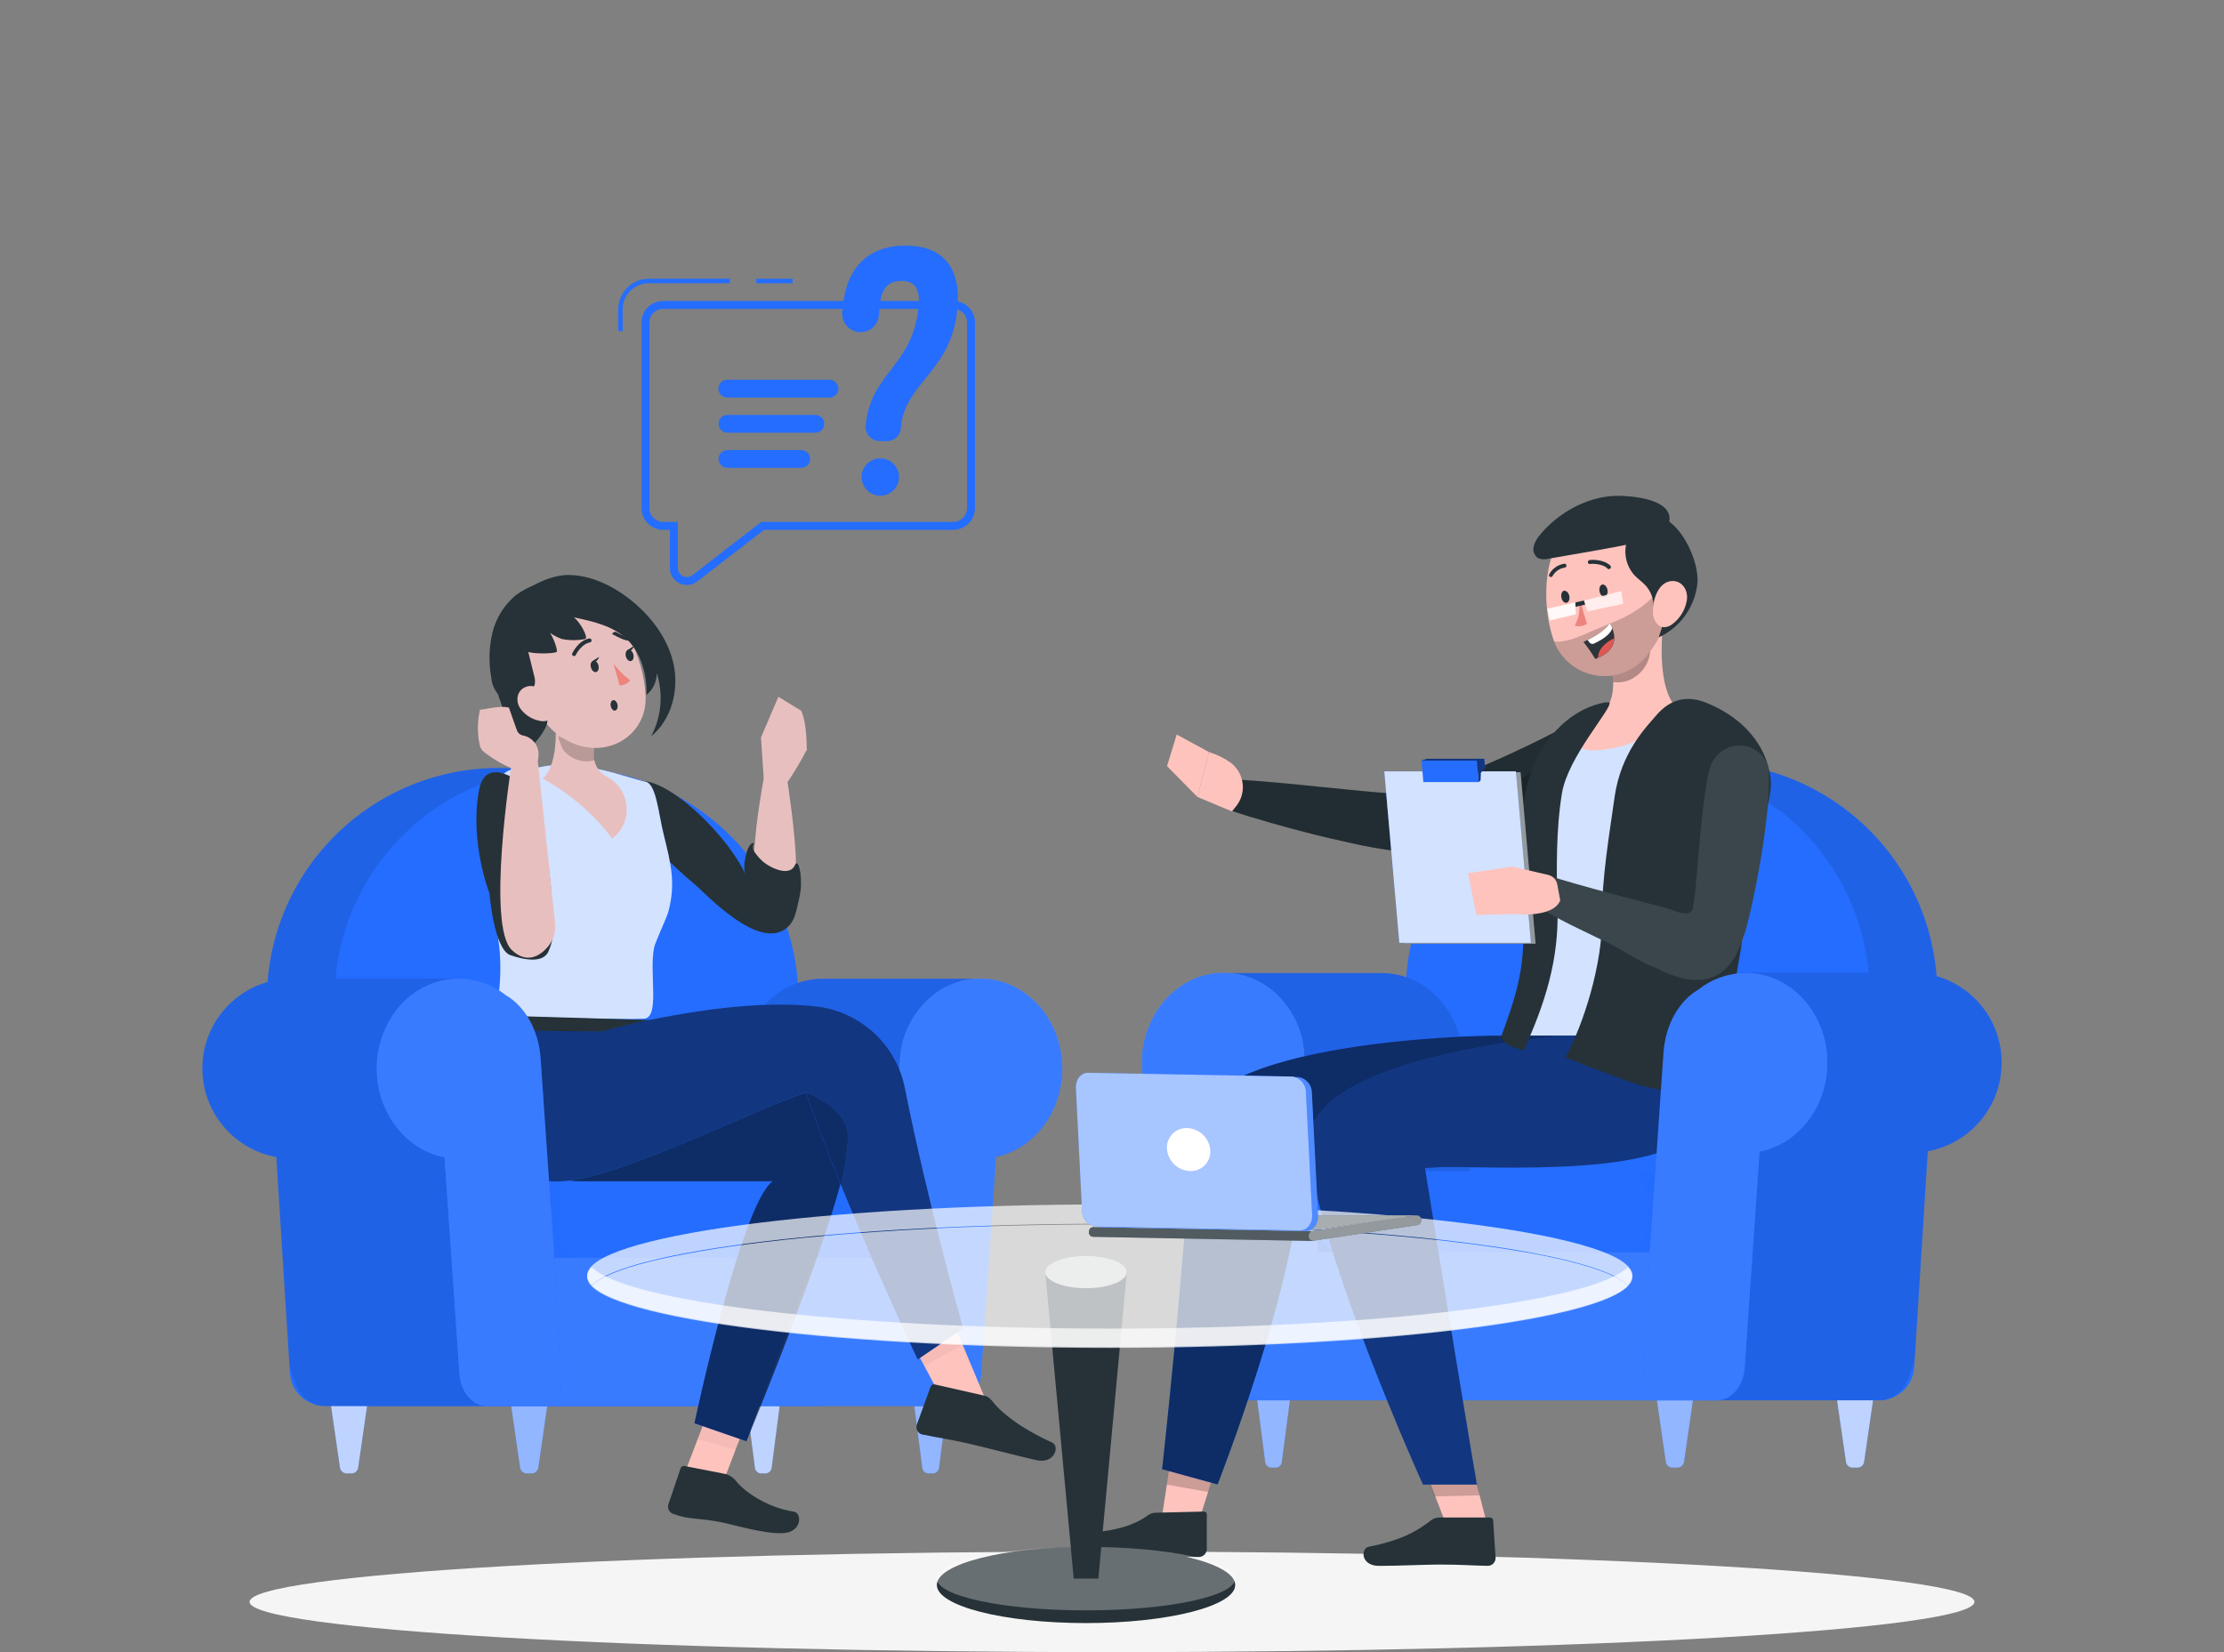 <svg width="280" height="208" viewBox="0 0 280 208" fill="none" xmlns="http://www.w3.org/2000/svg">
<rect x="0" y="0" width="280" height="208" fill="#808080" stroke="none"/>
<path d="M140 208C199.966 208 248.579 205.166 248.579 201.671C248.579 198.175 199.966 195.341 140 195.341C80.034 195.341 31.422 198.175 31.422 201.671C31.422 205.166 80.034 208 140 208Z" fill="#F5F5F5"/>
<path d="M240.997 172.16L243.841 126.949C244.091 122.973 243.523 118.988 242.171 115.239C240.819 111.491 238.712 108.059 235.981 105.155C233.249 102.251 229.95 99.936 226.288 98.354C222.626 96.772 218.678 95.956 214.688 95.957C207.227 95.958 200.049 98.809 194.626 103.927C189.204 109.044 185.949 116.039 185.529 123.477L182.561 176.28H236.601C237.721 176.28 238.798 175.854 239.615 175.088C240.431 174.323 240.925 173.276 240.997 172.16Z" fill="#246DFF"/>
<path opacity="0.1" d="M241.097 170.533L243.841 126.96C244.091 122.984 243.523 118.999 242.171 115.25C240.819 111.502 238.712 108.07 235.981 105.166C233.249 102.262 229.95 99.948 226.288 98.366C222.626 96.784 218.678 95.968 214.688 95.968C207.227 95.969 200.049 98.82 194.626 103.938C189.204 109.055 185.949 116.05 185.529 123.488L182.561 176.28H234.971C236.531 176.275 238.032 175.679 239.169 174.612C240.306 173.545 240.995 172.087 241.097 170.533Z" fill="black"/>
<path d="M232.226 176.28L235.329 126.949C235.578 122.973 235.009 118.988 233.657 115.24C232.305 111.492 230.198 108.06 227.466 105.157C224.735 102.253 221.436 99.938 217.775 98.356C214.113 96.774 210.165 95.957 206.175 95.957C198.714 95.956 191.535 98.808 186.113 103.925C180.69 109.043 177.435 116.039 177.016 123.477L174.031 176.28H232.226Z" fill="#246DFF"/>
<path d="M233.156 184.773H233.901C234.102 184.763 234.292 184.681 234.438 184.542C234.584 184.404 234.675 184.218 234.696 184.019L235.816 176.286H231.28L232.4 184.019C232.421 184.212 232.507 184.392 232.645 184.529C232.782 184.667 232.963 184.753 233.156 184.773Z" fill="#246DFF"/>
<path opacity="0.7" d="M233.156 184.773H233.901C234.102 184.763 234.292 184.681 234.438 184.542C234.584 184.404 234.675 184.218 234.696 184.019L235.816 176.286H231.28L232.4 184.019C232.421 184.212 232.507 184.392 232.645 184.529C232.782 184.667 232.963 184.753 233.156 184.773Z" fill="white"/>
<path d="M159.992 184.773H160.664C160.855 184.754 161.032 184.667 161.164 184.529C161.297 184.39 161.375 184.21 161.386 184.019L162.4 176.286H158.278L159.281 184.019C159.291 184.208 159.368 184.387 159.499 184.525C159.629 184.663 159.803 184.751 159.992 184.773Z" fill="#246DFF"/>
<path opacity="0.5" d="M159.992 184.773H160.664C160.855 184.754 161.032 184.667 161.164 184.529C161.297 184.39 161.375 184.21 161.386 184.019L162.4 176.286H158.278L159.281 184.019C159.291 184.208 159.368 184.387 159.499 184.525C159.629 184.663 159.803 184.751 159.992 184.773Z" fill="white"/>
<path d="M181.054 184.773H181.732C181.922 184.754 182.1 184.667 182.232 184.529C182.364 184.39 182.443 184.21 182.454 184.019L183.451 176.286H179.335L180.321 184.019C180.332 184.211 180.412 184.394 180.547 184.532C180.682 184.671 180.862 184.756 181.054 184.773Z" fill="#246DFF"/>
<path opacity="0.7" d="M181.054 184.773H181.732C181.922 184.754 182.1 184.667 182.232 184.529C182.364 184.39 182.443 184.21 182.454 184.019L183.451 176.286H179.335L180.321 184.019C180.332 184.211 180.412 184.394 180.547 184.532C180.682 184.671 180.862 184.756 181.054 184.773Z" fill="white"/>
<path d="M210.477 184.773H211.221C211.422 184.762 211.613 184.679 211.759 184.541C211.906 184.403 211.999 184.218 212.022 184.019L213.142 176.286H208.601L209.721 184.019C209.74 184.212 209.826 184.393 209.964 184.53C210.102 184.668 210.283 184.754 210.477 184.773Z" fill="#246DFF"/>
<path opacity="0.5" d="M210.477 184.773H211.221C211.422 184.762 211.613 184.679 211.759 184.541C211.906 184.403 211.999 184.218 212.022 184.019L213.142 176.286H208.601L209.721 184.019C209.74 184.212 209.826 184.393 209.964 184.53C210.102 184.668 210.283 184.754 210.477 184.773Z" fill="white"/>
<path d="M185.82 157.673H165.906L164.59 138.506L164.304 134.391L164.176 132.495C164.14 131.998 164.074 131.503 163.98 131.014C163.98 130.908 163.935 130.79 163.912 130.684C163.9 130.604 163.88 130.525 163.851 130.449C163.314 128.496 162.269 126.719 160.821 125.3C159.151 123.652 156.942 122.66 154.6 122.504H173.332C173.533 122.504 173.74 122.504 173.948 122.504C176.487 122.515 178.921 123.519 180.729 125.3C182.178 126.718 183.226 128.495 183.764 130.449C183.793 130.525 183.814 130.604 183.826 130.684C183.958 131.281 184.046 131.886 184.089 132.495L184.218 134.391L185.82 157.673Z" fill="#246DFF"/>
<path opacity="0.1" d="M185.82 157.673H165.906L164.59 138.506L164.304 134.391L164.176 132.495C164.14 131.998 164.074 131.503 163.98 131.014C163.98 130.908 163.935 130.79 163.912 130.684C163.9 130.604 163.88 130.525 163.851 130.449C163.314 128.496 162.269 126.719 160.821 125.3C159.151 123.652 156.942 122.66 154.6 122.504H173.332C173.533 122.504 173.74 122.504 173.948 122.504C176.487 122.515 178.921 123.519 180.729 125.3C182.178 126.718 183.226 128.495 183.764 130.449C183.793 130.525 183.814 130.604 183.826 130.684C183.958 131.281 184.046 131.886 184.089 132.495L184.218 134.391L185.82 157.673Z" fill="black"/>
<g opacity="0.1">
<path opacity="0.1" d="M201.601 147.441H209.597C211.546 147.441 213.12 148.671 213.12 150.186V154.905C213.12 156.426 211.546 157.651 209.597 157.651H201.601V147.441Z" fill="black"/>
</g>
<path d="M168.947 157.651H204.171C205.847 157.651 207.206 156.294 207.206 154.62V150.466C207.206 148.792 205.847 147.435 204.171 147.435H168.947C167.271 147.435 165.912 148.792 165.912 150.466V154.62C165.912 156.294 167.271 157.651 168.947 157.651Z" fill="#246DFF"/>
<path d="M252.001 133.781C252.006 136.455 251.063 139.044 249.34 141.09C247.618 143.136 245.226 144.509 242.587 144.964L240.543 172.21C240.364 174.525 238.678 176.297 236.662 176.297H214.699C216.715 176.297 218.395 174.525 218.574 172.21L219.694 157.673L220.641 144.947C222.367 144.651 224 143.959 225.413 142.924C226.825 141.89 227.977 140.542 228.778 138.987C228.888 138.789 228.987 138.586 229.074 138.377C229.721 136.932 230.054 135.365 230.049 133.781C230.048 133.006 229.969 132.232 229.814 131.472C229.752 131.17 229.674 130.868 229.59 130.572C229.191 129.24 228.553 127.992 227.708 126.887C226.648 125.509 225.286 124.392 223.725 123.623C222.165 122.853 220.449 122.451 218.709 122.448H240.672C242.432 122.442 244.169 122.852 245.74 123.644C247.276 124.408 248.617 125.511 249.66 126.871C251.184 128.852 252.007 131.283 252.001 133.781Z" fill="#246DFF"/>
<path opacity="0.1" d="M252.001 133.781C252.006 136.455 251.063 139.044 249.34 141.09C247.618 143.136 245.226 144.509 242.587 144.964L240.543 172.21C240.364 174.525 238.678 176.297 236.662 176.297H214.699C216.715 176.297 218.395 174.525 218.574 172.21L219.694 157.673L220.641 144.947C222.367 144.651 224 143.959 225.413 142.924C226.825 141.89 227.977 140.542 228.778 138.987C228.888 138.789 228.987 138.586 229.074 138.377C229.721 136.932 230.054 135.365 230.049 133.781C230.048 133.006 229.969 132.232 229.814 131.472C229.752 131.17 229.674 130.868 229.59 130.572C229.191 129.24 228.553 127.992 227.708 126.887C226.648 125.509 225.286 124.392 223.725 123.623C222.165 122.853 220.449 122.451 218.709 122.448H240.672C242.432 122.442 244.169 122.852 245.74 123.644C247.276 124.408 248.617 125.511 249.66 126.871C251.184 128.852 252.007 131.283 252.001 133.781Z" fill="black"/>
<path d="M230.054 133.787C230.054 139.378 226.364 144.036 221.52 144.969L219.65 172.21C219.487 174.525 217.97 176.303 216.133 176.303H157.478C155.653 176.303 154.118 174.525 153.962 172.21L152.086 144.919C147.337 143.924 143.747 139.328 143.747 133.804C143.736 131.484 144.395 129.211 145.646 127.256C146.592 125.766 147.895 124.534 149.437 123.672C150.841 122.884 152.424 122.47 154.034 122.47C156.575 122.485 159.009 123.488 160.822 125.266C162.269 126.683 163.314 128.458 163.851 130.41C163.88 130.489 163.901 130.572 163.913 130.656C164.045 131.25 164.133 131.854 164.176 132.462L164.31 134.357L165.906 157.673H207.705L209.435 132.512C209.682 128.956 211.418 125.993 213.826 124.589C215.347 123.373 217.206 122.653 219.151 122.526C219.356 122.506 219.562 122.496 219.767 122.498C221.331 122.489 222.872 122.874 224.247 123.616C224.29 123.635 224.331 123.658 224.37 123.684C225.791 124.471 227.009 125.575 227.932 126.91C229.322 128.934 230.062 131.333 230.054 133.787Z" fill="#246DFF"/>
<path opacity="0.1" d="M206.736 176.286H157.456C155.63 176.286 154.096 174.508 153.939 172.193L152.063 144.903C147.314 143.907 143.725 139.311 143.725 133.787C143.714 131.468 144.373 129.195 145.623 127.24C146.569 125.749 147.872 124.518 149.414 123.656C150.818 122.868 152.401 122.454 154.012 122.454C156.552 122.469 158.987 123.472 160.799 125.249C162.247 126.667 163.292 128.441 163.829 130.393C163.858 130.473 163.878 130.555 163.89 130.639C164.023 131.234 164.111 131.838 164.154 132.445L164.288 134.341L165.906 157.673H207.705L206.736 176.286Z" fill="white"/>
<path d="M200.346 98.808C199.371 99.368 198.481 99.832 197.546 100.307C196.611 100.782 195.692 101.218 194.746 101.654C192.864 102.51 190.96 103.332 189 104.042C187.025 104.775 185.014 105.41 182.974 105.943C180.854 106.512 178.688 106.899 176.501 107.1L176.036 107.145H175.818C173.841 106.916 172.088 106.586 170.33 106.194C168.571 105.803 166.83 105.417 165.105 104.975C163.38 104.534 161.667 104.081 159.953 103.589C158.239 103.097 156.543 102.588 154.846 102.012L155.624 98.132C159.146 98.356 162.663 98.691 166.146 99.054L171.349 99.574C173.063 99.742 174.815 99.888 176.35 99.943H175.672C177.43 99.631 179.162 99.194 180.858 98.635C182.61 98.076 184.363 97.439 186.116 96.689C187.869 95.94 189.605 95.168 191.33 94.347C192.215 93.944 193.071 93.519 193.911 93.1C194.751 92.68 195.647 92.233 196.414 91.836L200.346 98.808Z" fill="#263238"/>
<path opacity="0.1" d="M200.346 98.808C199.371 99.368 198.481 99.832 197.546 100.307C196.611 100.782 195.692 101.218 194.746 101.654C192.864 102.51 190.96 103.332 189 104.042C187.025 104.775 185.014 105.41 182.974 105.943C180.854 106.512 178.688 106.899 176.501 107.1L176.036 107.145H175.818C173.841 106.916 172.088 106.586 170.33 106.194C168.571 105.803 166.83 105.417 165.105 104.975C163.38 104.534 161.667 104.081 159.953 103.589C158.239 103.097 156.543 102.588 154.846 102.012L155.624 98.132C159.146 98.356 162.663 98.691 166.146 99.054L171.349 99.574C173.063 99.742 174.815 99.888 176.35 99.943H175.672C177.43 99.631 179.162 99.194 180.858 98.635C182.61 98.076 184.363 97.439 186.116 96.689C187.869 95.94 189.605 95.168 191.33 94.347C192.215 93.944 193.071 93.519 193.911 93.1C194.751 92.68 195.647 92.233 196.414 91.836L200.346 98.808Z" fill="black"/>
<path d="M154.913 96.001C154.085 95.421 153.17 94.976 152.202 94.682L150.752 100.335L155.098 102.157L155.59 101.553C155.924 101.15 156.173 100.683 156.32 100.181C156.468 99.678 156.511 99.151 156.447 98.632C156.384 98.112 156.215 97.611 155.951 97.159C155.688 96.707 155.334 96.313 154.913 96.001Z" fill="#FFC3BD"/>
<path d="M150.753 100.335L152.203 94.682L148.149 92.473L146.928 96.454L150.753 100.335Z" fill="#FFC3BD"/>
<path opacity="0.2" d="M186.71 104.556H186.867H186.934C189.073 104.327 195.362 103.27 199.909 98.791C199.232 97.483 198.302 96.471 197.165 96.242C194.029 95.649 190.188 97.891 186.71 104.556Z" fill="black"/>
<path d="M190.4 133.782C195.765 119.317 192.237 106.015 192.909 98.652C193.074 96.837 193.827 95.124 195.054 93.775C196.28 92.425 197.914 91.511 199.708 91.171C203.37 90.466 207.9 89.672 212.218 89.091C213.424 88.924 214.653 89.021 215.818 89.373C216.984 89.725 218.06 90.325 218.972 91.131C219.883 91.937 220.61 92.931 221.101 94.044C221.592 95.157 221.836 96.362 221.816 97.578C221.441 119.384 214.441 133.782 214.441 133.782L203.129 133.731L190.4 133.782Z" fill="#246DFF"/>
<path opacity="0.8" d="M190.4 133.782C195.765 119.317 192.237 106.015 192.909 98.652C193.074 96.837 193.827 95.124 195.054 93.775C196.28 92.425 197.914 91.511 199.708 91.171C203.37 90.466 207.9 89.672 212.218 89.091C213.424 88.924 214.653 89.021 215.818 89.373C216.984 89.725 218.06 90.325 218.972 91.131C219.883 91.937 220.61 92.931 221.101 94.044C221.592 95.157 221.836 96.362 221.816 97.578C221.441 119.384 214.441 133.782 214.441 133.782L203.129 133.731L190.4 133.782Z" fill="white"/>
<path d="M147.482 183.135L146.049 192.546H150.602L153.592 183.135H147.482Z" fill="#FFC3BD"/>
<path d="M145.466 190.449L151.553 190.303C151.601 190.298 151.649 190.302 151.695 190.317C151.74 190.331 151.782 190.355 151.818 190.386C151.854 190.418 151.883 190.457 151.903 190.5C151.923 190.544 151.933 190.591 151.934 190.639V195.112C151.907 195.36 151.79 195.589 151.605 195.757C151.421 195.925 151.181 196.019 150.932 196.023C148.815 196.023 147.807 195.945 145.13 196.023C142.28 196.014 139.433 195.828 136.607 195.464C134.44 195.095 135.028 193.065 136.008 193.032C140.432 192.87 142.907 191.947 144.497 190.795C144.774 190.579 145.114 190.457 145.466 190.449Z" fill="#263238"/>
<path opacity="0.2" d="M146.905 186.91L147.482 183.135H153.592L152.124 187.843L146.905 186.91Z" fill="black"/>
<path d="M187.6 130.393C187.6 130.393 150.556 130.762 149.98 142.476C149.162 159.317 146.312 184.97 146.312 184.97L153.295 186.887C153.295 186.887 163.263 161.43 163.649 148.274C174.071 146.205 200.856 148.274 204.003 141.442C205.541 137.964 205.956 134.095 205.19 130.371L187.6 130.393Z" fill="#246DFF"/>
<path opacity="0.6" d="M187.6 130.393C187.6 130.393 150.556 130.762 149.98 142.476C149.162 159.317 146.312 184.97 146.312 184.97L153.295 186.887C153.295 186.887 163.263 161.43 163.649 148.274C174.071 146.205 200.856 148.274 204.003 141.442C205.541 137.964 205.956 134.095 205.19 130.371L187.6 130.393Z" fill="black"/>
<path d="M180.074 186.776L182.544 193.161H187.539L185.82 186.446L180.074 186.776Z" fill="#FFC3BD"/>
<path opacity="0.2" d="M186.284 188.257L185.315 183.342L179.004 184.125L180.622 188.397L186.284 188.257Z" fill="black"/>
<path d="M181.188 191.047H187.567C187.67 191.039 187.772 191.073 187.85 191.14C187.929 191.207 187.978 191.302 187.987 191.405L188.295 196.174C188.289 196.432 188.181 196.678 187.996 196.858C187.811 197.038 187.562 197.138 187.303 197.136C185.063 197.097 184.022 196.974 181.216 196.974C179.497 196.974 176.014 197.142 173.634 197.142C171.254 197.142 171.321 194.905 172.323 194.732C176.859 193.826 178.612 192.579 180.208 191.377C180.492 191.167 180.835 191.051 181.188 191.047Z" fill="#263238"/>
<path d="M197.563 130.393C197.563 130.393 163.963 132.669 164.792 144.372C165.693 157.187 179.15 186.904 179.15 186.904H185.92C185.92 186.904 181.44 159.943 179.38 146.882C188.855 146.882 210.812 148.308 213.971 141.458C215.503 137.979 215.914 134.111 215.147 130.388L197.563 130.393Z" fill="#246DFF"/>
<path opacity="0.5" d="M197.563 130.393C197.563 130.393 163.963 132.669 164.792 144.372C165.693 157.187 179.15 186.904 179.15 186.904H185.92C185.92 186.904 181.44 159.943 179.38 146.882C188.855 146.882 210.812 148.308 213.971 141.458C215.503 137.979 215.914 134.111 215.147 130.388L197.563 130.393Z" fill="black"/>
<path d="M202.653 82.985C203.426 85.971 203.667 89.694 199.489 91.232C198.33 93.077 197.765 95.023 202.228 94.329C205.781 93.871 209.014 92.045 211.238 89.241C208.567 86.904 209.054 79.736 209.732 75.694L202.653 82.985Z" fill="#FFC3BD"/>
<path d="M202.161 88.42C198.325 89.074 195.172 92.037 193.481 95.532C191.79 99.026 191.381 103.007 191.414 106.893C191.448 110.779 191.89 114.648 191.784 118.528C191.666 123.001 190.586 126.172 189.04 130.387C189.04 131.388 190.558 131.953 191.84 132.216C194.517 126.384 196.275 120.804 196.09 114.396C195.95 109.745 195.889 104.444 196.65 99.859C197.412 95.274 202.906 89.286 202.642 88.459L202.161 88.42Z" fill="#263238"/>
<path opacity="0.3" d="M205.912 85.177C205.51 85.475 205.052 85.689 204.565 85.806C204.078 85.924 203.573 85.941 203.079 85.859C203.088 85.133 203.035 84.407 202.922 83.69L207.559 79.888C207.66 80.382 207.726 80.882 207.755 81.386C207.805 82.123 207.661 82.861 207.338 83.526C207.015 84.191 206.523 84.76 205.912 85.177Z" fill="black"/>
<path d="M198.98 65.328C194.08 68.096 194.029 75.918 195.541 80.424C195.923 81.607 196.623 82.662 197.564 83.474C198.505 84.287 199.652 84.825 200.879 85.03C202.107 85.236 203.367 85.1 204.522 84.639C205.677 84.178 206.683 83.408 207.43 82.415C209.827 79.39 209.48 76.337 209.362 71.081C209.245 65.826 203.885 62.566 198.98 65.328Z" fill="#FFC3BD"/>
<path opacity="0.2" d="M200.559 79.395C198.98 80.072 197.249 80.95 195.653 80.76C196.083 81.893 196.809 82.89 197.756 83.648C198.703 84.405 199.836 84.895 201.037 85.067C202.238 85.238 203.464 85.084 204.585 84.622C205.707 84.159 206.683 83.405 207.413 82.437C209.39 79.954 210.001 78.277 209.441 73.759C206.372 77.349 203.936 77.942 200.559 79.395Z" fill="black"/>
<path d="M205.296 67.095C204.788 67.92 204.561 68.888 204.651 69.853C204.741 70.818 205.142 71.728 205.795 72.446C206.237 72.91 206.78 73.267 207.206 73.743C207.87 74.489 208.215 75.464 208.169 76.46C208.269 75.819 208.589 75.232 209.074 74.801C209.559 74.369 210.18 74.12 210.829 74.095C210.165 76.149 209.5 78.199 208.836 80.245C210.151 79.633 211.288 78.695 212.138 77.521C212.989 76.347 213.525 74.975 213.696 73.536C214.122 69.566 209.216 61.062 205.296 67.095Z" fill="#263238"/>
<path d="M193.861 67.369C193.486 67.784 193.219 68.285 193.082 68.828C193.017 69.097 193.035 69.379 193.136 69.637C193.236 69.895 193.413 70.116 193.642 70.27C194.067 70.441 194.536 70.465 194.975 70.338L199.455 69.56C202.02 69.113 204.585 68.671 207.116 68.062C208.236 67.793 209.53 67.363 209.978 66.29C211.428 62.795 205.234 62.342 203.162 62.437C199.634 62.622 196.067 64.646 193.861 67.369Z" fill="#263238"/>
<path d="M210.158 73.2C208.69 73.53 208.063 75.638 208.102 76.991C208.102 78.529 209.222 79.53 210.522 78.602C211.486 77.885 212.143 76.83 212.358 75.649C212.622 74.201 211.63 72.87 210.158 73.2Z" fill="#FFC3BD"/>
<path d="M199.791 78.54C199.569 78.688 199.317 78.785 199.053 78.825C198.788 78.864 198.519 78.845 198.263 78.769C198.823 77.506 198.755 77.791 198.929 75.644L199.791 78.54Z" fill="#ED847E"/>
<path d="M202.373 71.567C201.953 71.098 200.805 70.919 200.184 71.008C200.121 71.016 200.057 71 200.006 70.963C199.955 70.925 199.92 70.869 199.909 70.807C199.901 70.74 199.918 70.672 199.958 70.617C199.997 70.562 200.056 70.524 200.122 70.511C200.906 70.393 202.211 70.628 202.743 71.215C202.789 71.262 202.815 71.325 202.815 71.391C202.815 71.457 202.789 71.52 202.743 71.567C202.712 71.6 202.673 71.625 202.631 71.64C202.586 71.654 202.537 71.655 202.491 71.642C202.446 71.629 202.405 71.603 202.373 71.567Z" fill="#263238"/>
<path d="M195.127 72.614C195.074 72.577 195.038 72.522 195.025 72.459C195.013 72.397 195.025 72.332 195.06 72.278C195.256 71.925 195.531 71.623 195.865 71.395C196.198 71.167 196.58 71.019 196.98 70.964C197.011 70.963 197.042 70.969 197.07 70.98C197.099 70.991 197.125 71.008 197.146 71.029C197.168 71.051 197.186 71.076 197.198 71.104C197.21 71.132 197.216 71.163 197.216 71.193C197.219 71.261 197.195 71.328 197.151 71.379C197.106 71.43 197.043 71.462 196.975 71.467C196.659 71.518 196.359 71.639 196.097 71.822C195.835 72.005 195.618 72.245 195.463 72.524C195.443 72.561 195.414 72.591 195.378 72.614C195.343 72.636 195.303 72.65 195.261 72.653C195.213 72.656 195.165 72.643 195.127 72.614Z" fill="#263238"/>
<path d="M199.36 80.816C199.899 81.5 200.394 82.217 200.844 82.963L201.192 82.817C202.771 82.135 203.219 81.185 203.241 80.34C203.222 79.669 203.014 79.016 202.642 78.456C202.082 79.424 200.665 80.195 199.892 80.57C199.562 80.732 199.36 80.816 199.36 80.816Z" fill="#2E353A"/>
<path d="M199.881 80.57L200.11 80.883C200.173 80.967 200.263 81.027 200.364 81.055C200.466 81.082 200.574 81.075 200.67 81.034C201.835 80.475 202.608 79.915 202.91 79.284C202.938 79.224 202.952 79.159 202.952 79.094C202.952 79.028 202.938 78.963 202.91 78.903C202.836 78.748 202.75 78.599 202.653 78.456C202.065 79.424 200.654 80.195 199.881 80.57Z" fill="white"/>
<path d="M201.181 82.817C202.76 82.135 203.208 81.185 203.23 80.341C202.63 80.617 202.097 81.019 201.668 81.52C201.372 81.89 201.201 82.344 201.181 82.817Z" fill="#DE5753"/>
<path d="M196.924 74.363C196.65 74.414 196.499 74.805 196.577 75.225C196.656 75.644 196.952 75.946 197.227 75.89C197.501 75.834 197.652 75.454 197.574 75.034C197.496 74.615 197.199 74.363 196.924 74.363Z" fill="#263238"/>
<path d="M201.729 73.592C201.455 73.642 201.304 74.028 201.382 74.453C201.46 74.878 201.757 75.174 202.032 75.118C202.306 75.062 202.457 74.677 202.379 74.257C202.3 73.838 202.004 73.541 201.729 73.592Z" fill="#263238"/>
<path opacity="0.9" d="M194.808 76.633L198.341 75.839L198.403 77.338L195.116 78.12L194.808 76.633Z" fill="white"/>
<g opacity="0.8">
<path opacity="0.9" d="M199.416 75.604L199.836 76.98L204.372 76.007L204.103 74.419L199.416 75.604Z" fill="white"/>
</g>
<path d="M198.363 76.393L198.341 75.839L199.416 75.605L199.573 76.125L198.363 76.393Z" fill="#263238"/>
<path d="M197.075 133.138C197.075 133.138 203.454 135.604 204.915 136.085C206.595 136.742 208.364 137.147 210.162 137.287C211.074 137.348 211.989 137.215 212.846 136.896C213.702 136.577 214.481 136.079 215.13 135.436C216.653 133.815 217.129 131.355 217.526 129.046C218.691 122.265 219.86 115.485 221.032 108.705C221.592 105.35 223.065 100.318 222.942 98.422C222.712 94.9 220.466 90.74 214.749 88.453C212.509 87.564 210.33 87.894 208.46 90.131C207.34 91.461 204.081 94.671 203.28 100.323C202.642 104.852 201.645 110.718 201.706 115.319C201.779 121.369 199.36 128.995 197.075 133.138Z" fill="#263238"/>
<path d="M222.628 96.561C223.278 102.454 220.013 117.31 219.386 118.204C216.709 126.82 209.356 122.174 208.292 121.777C206.438 121.095 204.551 119.759 202.787 118.87C199.366 117.192 196.123 115.806 192.942 113.698L194.734 110.164C198.223 111.349 208.096 113.899 209.726 114.296C210.431 114.481 213.181 115.917 213.153 114.022C213.539 113.39 214.077 101.084 215.258 96.734C215.393 96.246 215.628 95.791 215.947 95.398L216.054 95.263C216.485 94.724 217.056 94.313 217.706 94.075C218.355 93.838 219.057 93.783 219.736 93.917C220.414 94.051 221.043 94.368 221.553 94.834C222.063 95.3 222.435 95.898 222.628 96.561Z" fill="#263238"/>
<path opacity="0.1" d="M222.628 96.561C223.278 102.454 220.013 117.31 219.386 118.204C216.709 126.82 209.356 122.174 208.292 121.777C206.438 121.095 204.551 119.759 202.787 118.87C199.366 117.192 196.123 115.806 192.942 113.698L194.734 110.164C198.223 111.349 208.096 113.899 209.726 114.296C210.431 114.481 213.181 115.917 213.153 114.022C213.539 113.39 214.077 101.084 215.258 96.734C215.393 96.246 215.628 95.791 215.947 95.398L216.054 95.263C216.485 94.724 217.056 94.313 217.706 94.075C218.355 93.838 219.057 93.783 219.736 93.917C220.414 94.051 221.043 94.368 221.553 94.834C222.063 95.3 222.435 95.898 222.628 96.561Z" fill="white"/>
<path d="M193.335 118.814H176.759L174.866 97.22H191.442L193.335 118.814Z" fill="#263238"/>
<path opacity="0.5" d="M193.335 118.814H176.759L174.866 97.22H191.442L193.335 118.814Z" fill="white"/>
<path d="M192.747 118.707H176.171L174.278 97.114H190.854L192.747 118.707Z" fill="#246DFF"/>
<path opacity="0.8" d="M192.747 118.707H176.171L174.278 97.114H190.854L192.747 118.707Z" fill="white"/>
<path d="M186.172 98.462H179.2L178.965 95.761H185.931L186.172 98.462Z" fill="#246DFF"/>
<path d="M178.965 95.761L179.648 95.526H186.866L186.967 96.672L186.43 97.293L186.396 98.232L186.172 98.462L185.931 95.761H178.965Z" fill="#246DFF"/>
<path opacity="0.5" d="M178.965 95.761L179.648 95.526H186.866L186.967 96.672L186.43 97.293L186.396 98.232L186.172 98.462L185.931 95.761H178.965Z" fill="black"/>
<path d="M196.056 111.332L196.432 113.351C195.536 115.682 190.4 115.067 190.4 115.067V109.102L194.931 110.153C195.212 110.221 195.467 110.369 195.667 110.578C195.866 110.787 196.001 111.049 196.056 111.332Z" fill="#FFC3BD"/>
<path d="M190.39 109.102L190.412 115.079L185.865 115.19L184.823 109.935L190.39 109.102Z" fill="#FFC3BD"/>
<path d="M207.704 157.673L209.435 132.512C209.681 128.956 211.417 125.993 213.825 124.589C215.347 123.374 217.206 122.653 219.151 122.526C219.355 122.506 219.561 122.496 219.767 122.498C221.33 122.49 222.871 122.874 224.247 123.617C224.289 123.636 224.331 123.658 224.37 123.684C225.79 124.471 227.009 125.575 227.931 126.91C229.328 128.94 230.07 131.347 230.059 133.809C230.059 139.401 226.369 144.058 221.525 144.992L219.649 172.21C219.487 174.525 217.969 176.303 216.132 176.303H206.735L207.704 157.673Z" fill="#246DFF"/>
<path opacity="0.1" d="M207.704 157.673L209.435 132.512C209.681 128.956 211.417 125.993 213.825 124.589C215.347 123.374 217.206 122.653 219.151 122.526C219.355 122.506 219.561 122.496 219.767 122.498C221.33 122.49 222.871 122.874 224.247 123.617C224.289 123.636 224.331 123.658 224.37 123.684C225.79 124.471 227.009 125.575 227.931 126.91C229.328 128.94 230.07 131.347 230.059 133.809C230.059 139.401 226.369 144.058 221.525 144.992L219.649 172.21C219.487 174.525 217.969 176.303 216.132 176.303H206.735L207.704 157.673Z" fill="white"/>
<path d="M122.248 40.593V63.969C122.248 64.563 122.012 65.132 121.592 65.551C121.172 65.97 120.602 66.206 120.008 66.206H96.029L87.461 72.82C87.218 73.004 86.928 73.116 86.625 73.144C86.322 73.171 86.016 73.114 85.744 72.978C85.472 72.842 85.243 72.633 85.083 72.374C84.923 72.115 84.839 71.816 84.84 71.512V66.206H83.502C82.908 66.206 82.338 65.97 81.918 65.551C81.498 65.132 81.262 64.563 81.262 63.969V40.587C81.263 40.296 81.322 40.008 81.436 39.739C81.55 39.471 81.716 39.228 81.924 39.025C82.132 38.821 82.379 38.66 82.65 38.552C82.921 38.444 83.21 38.391 83.502 38.395H120.047C120.631 38.395 121.191 38.627 121.604 39.039C122.016 39.451 122.248 40.01 122.248 40.593V40.593Z" stroke="#246DFF" stroke-miterlimit="10"/>
<path d="M99.792 35.102H95.217V35.662H99.792V35.102Z" fill="#246DFF"/>
<path d="M78.4 41.688H77.84V38.932C77.841 37.914 78.247 36.938 78.969 36.219C79.69 35.5 80.668 35.096 81.687 35.096H91.896V35.655H81.676C80.805 35.657 79.971 36.002 79.355 36.616C78.739 37.23 78.392 38.063 78.389 38.932L78.4 41.688Z" fill="#246DFF"/>
<path d="M110.751 55.521C110.507 55.522 110.266 55.474 110.043 55.377C109.819 55.281 109.618 55.14 109.452 54.963C109.286 54.785 109.158 54.575 109.077 54.346C108.996 54.117 108.963 53.873 108.981 53.631C109.58 46.815 114.99 46.189 115.667 38.44C115.863 36.203 115.046 35.364 113.483 35.364C111.921 35.364 110.958 36.209 110.762 38.44L110.65 39.715C110.599 40.29 110.334 40.827 109.907 41.217C109.48 41.607 108.922 41.823 108.343 41.822C108.022 41.822 107.705 41.755 107.412 41.626C107.119 41.497 106.855 41.308 106.639 41.072C106.423 40.836 106.258 40.558 106.155 40.255C106.052 39.952 106.013 39.631 106.041 39.312L106.091 38.753C106.528 33.765 109.233 30.925 114.01 30.925C118.787 30.925 120.987 33.777 120.551 38.753C119.839 46.832 113.931 48.085 113.427 53.782C113.43 53.81 113.43 53.838 113.427 53.866C113.402 54.318 113.204 54.743 112.876 55.055C112.547 55.367 112.111 55.541 111.658 55.543L110.751 55.521ZM113.175 60.262C113.125 60.849 112.856 61.395 112.421 61.792C111.987 62.19 111.418 62.41 110.829 62.409C110.502 62.41 110.179 62.342 109.88 62.211C109.581 62.08 109.313 61.888 109.092 61.648C108.871 61.408 108.703 61.124 108.598 60.815C108.493 60.506 108.454 60.179 108.483 59.854C108.533 59.267 108.803 58.72 109.239 58.322C109.675 57.925 110.244 57.705 110.835 57.707C111.161 57.708 111.483 57.777 111.781 57.908C112.079 58.04 112.346 58.232 112.566 58.472C112.786 58.712 112.954 58.995 113.059 59.304C113.164 59.612 113.203 59.938 113.175 60.262Z" fill="#246DFF"/>
<path d="M104.439 50.047H91.559C91.262 50.047 90.978 49.929 90.767 49.72C90.558 49.51 90.439 49.226 90.439 48.929C90.439 48.633 90.558 48.348 90.767 48.138C90.978 47.929 91.262 47.811 91.559 47.811H104.439C104.736 47.811 105.021 47.929 105.231 48.138C105.441 48.348 105.559 48.633 105.559 48.929C105.559 49.226 105.441 49.51 105.231 49.72C105.021 49.929 104.736 50.047 104.439 50.047Z" fill="#246DFF"/>
<path d="M102.659 54.475H91.582C91.285 54.475 91 54.358 90.79 54.148C90.58 53.938 90.462 53.654 90.462 53.357C90.462 53.061 90.58 52.776 90.79 52.566C91 52.357 91.285 52.239 91.582 52.239H102.659C102.956 52.239 103.241 52.357 103.451 52.566C103.661 52.776 103.779 53.061 103.779 53.357C103.779 53.654 103.661 53.938 103.451 54.148C103.241 54.358 102.956 54.475 102.659 54.475Z" fill="#246DFF"/>
<path d="M100.878 58.898H91.582C91.285 58.898 91 58.78 90.79 58.571C90.58 58.361 90.462 58.076 90.462 57.78C90.462 57.483 90.58 57.199 90.79 56.989C91 56.779 91.285 56.662 91.582 56.662H100.878C101.175 56.662 101.46 56.779 101.67 56.989C101.88 57.199 101.998 57.483 101.998 57.78C101.998 58.076 101.88 58.361 101.67 58.571C101.46 58.78 101.175 58.898 100.878 58.898Z" fill="#246DFF"/>
<path d="M74.524 150.131H66.343C64.349 150.131 62.736 151.389 62.736 152.926V157.757C62.736 159.312 64.349 160.553 66.343 160.553H74.524V150.131Z" fill="#246DFF"/>
<path d="M36.502 172.881L33.657 127.67C33.407 123.695 33.975 119.71 35.327 115.963C36.679 112.215 38.785 108.784 41.516 105.88C44.247 102.977 47.545 100.663 51.207 99.081C54.868 97.499 58.816 96.683 62.805 96.684C70.267 96.683 77.447 99.534 82.87 104.652C88.293 109.769 91.549 116.765 91.97 124.204L94.949 177.007H40.881C39.763 177.003 38.689 176.574 37.876 175.807C37.063 175.041 36.572 173.995 36.502 172.881Z" fill="#246DFF"/>
<path opacity="0.1" d="M36.401 171.243L33.657 127.67C33.407 123.695 33.975 119.71 35.327 115.963C36.679 112.215 38.785 108.784 41.516 105.88C44.247 102.977 47.545 100.663 51.207 99.081C54.868 97.499 58.816 96.683 62.805 96.684C70.267 96.683 77.447 99.534 82.87 104.652C88.293 109.769 91.549 116.765 91.97 124.204L94.949 177.007H42.561C40.992 177.011 39.481 176.416 38.336 175.345C37.192 174.273 36.499 172.806 36.401 171.243Z" fill="black"/>
<path d="M45.271 177.007L42.169 127.67C41.919 123.694 42.487 119.71 43.839 115.961C45.191 112.213 47.298 108.782 50.03 105.878C52.762 102.975 56.06 100.661 59.722 99.079C63.385 97.498 67.332 96.683 71.322 96.684C78.784 96.685 85.962 99.536 91.384 104.654C96.806 109.771 100.061 116.766 100.482 124.204L103.466 177.007H45.271Z" fill="#246DFF"/>
<path d="M44.341 185.501H43.597C43.395 185.488 43.205 185.404 43.058 185.265C42.912 185.126 42.819 184.941 42.796 184.74L41.676 177.008H46.217L45.097 184.74C45.078 184.934 44.992 185.116 44.855 185.254C44.717 185.393 44.536 185.48 44.341 185.501Z" fill="#246DFF"/>
<path opacity="0.7" d="M44.341 185.501H43.597C43.395 185.488 43.205 185.404 43.058 185.265C42.912 185.126 42.819 184.941 42.796 184.74L41.676 177.008H46.217L45.097 184.74C45.078 184.934 44.992 185.116 44.855 185.254C44.717 185.393 44.536 185.48 44.341 185.501Z" fill="white"/>
<path d="M117.506 185.501H116.829C116.637 185.48 116.46 185.392 116.328 185.253C116.195 185.114 116.117 184.932 116.106 184.741L115.109 177.008H119.225L118.229 184.741C118.218 184.932 118.139 185.114 118.007 185.253C117.875 185.392 117.697 185.48 117.506 185.501Z" fill="#246DFF"/>
<path opacity="0.5" d="M117.506 185.501H116.829C116.637 185.48 116.46 185.392 116.328 185.253C116.195 185.114 116.117 184.932 116.106 184.741L115.109 177.008H119.225L118.229 184.741C118.218 184.932 118.139 185.114 118.007 185.253C117.875 185.392 117.697 185.48 117.506 185.501Z" fill="white"/>
<path d="M96.443 185.501H95.76C95.569 185.48 95.391 185.392 95.259 185.253C95.127 185.114 95.048 184.932 95.038 184.741L94.035 177.008H98.157L97.16 184.741C97.148 184.931 97.07 185.111 96.939 185.25C96.808 185.389 96.633 185.478 96.443 185.501Z" fill="#246DFF"/>
<path opacity="0.7" d="M96.443 185.501H95.76C95.569 185.48 95.391 185.392 95.259 185.253C95.127 185.114 95.048 184.932 95.038 184.741L94.035 177.008H98.157L97.16 184.741C97.148 184.931 97.07 185.111 96.939 185.25C96.808 185.389 96.633 185.478 96.443 185.501Z" fill="white"/>
<path d="M67.021 185.501H66.276C66.074 185.489 65.883 185.406 65.737 185.267C65.59 185.128 65.498 184.941 65.475 184.741L64.356 177.008H68.897L67.777 184.741C67.758 184.935 67.672 185.116 67.534 185.255C67.397 185.393 67.215 185.48 67.021 185.501Z" fill="#246DFF"/>
<path opacity="0.5" d="M67.021 185.501H66.276C66.074 185.489 65.883 185.406 65.737 185.267C65.59 185.128 65.498 184.941 65.475 184.741L64.356 177.008H68.897L67.777 184.741C67.758 184.935 67.672 185.116 67.534 185.255C67.397 185.393 67.215 185.48 67.021 185.501Z" fill="white"/>
<path d="M91.678 158.372H111.591L112.907 139.222L113.187 135.107L113.322 133.212C113.356 132.714 113.42 132.22 113.512 131.73C113.512 131.624 113.563 131.512 113.585 131.406C113.597 131.323 113.618 131.243 113.647 131.165C114.183 129.213 115.229 127.438 116.676 126.021C118.345 124.375 120.551 123.382 122.892 123.226H104.16C103.953 123.226 103.751 123.226 103.544 123.226C101.003 123.238 98.568 124.241 96.757 126.021C95.309 127.438 94.264 129.213 93.727 131.165C93.698 131.243 93.678 131.323 93.666 131.406C93.534 132 93.446 132.604 93.403 133.212L93.274 135.107L91.678 158.372Z" fill="#246DFF"/>
<path opacity="0.1" d="M91.678 158.372H111.591L112.907 139.222L113.187 135.107L113.322 133.212C113.356 132.714 113.42 132.22 113.512 131.73C113.512 131.624 113.563 131.512 113.585 131.406C113.597 131.323 113.618 131.243 113.647 131.165C114.183 129.213 115.229 127.438 116.676 126.021C118.345 124.375 120.551 123.382 122.892 123.226H104.16C103.953 123.226 103.751 123.226 103.544 123.226C101.003 123.238 98.568 124.241 96.757 126.021C95.309 127.438 94.264 129.213 93.727 131.165C93.698 131.243 93.678 131.323 93.666 131.406C93.534 132 93.446 132.604 93.403 133.212L93.274 135.107L91.678 158.372Z" fill="black"/>
<g opacity="0.1">
<path opacity="0.1" d="M75.898 148.168H67.896C65.953 148.168 64.379 149.398 64.379 150.913V155.638C64.379 157.153 65.953 158.383 67.896 158.383H75.898V148.168Z" fill="black"/>
</g>
<path d="M108.55 148.163H73.326C71.65 148.163 70.291 149.519 70.291 151.193V155.347C70.291 157.021 71.65 158.378 73.326 158.378H108.55C110.227 158.378 111.585 157.021 111.585 155.347V151.193C111.585 149.519 110.227 148.163 108.55 148.163Z" fill="#246DFF"/>
<path d="M25.48 134.508C25.476 137.182 26.418 139.77 28.141 141.817C29.864 143.863 32.256 145.236 34.894 145.691L36.961 172.915C37.14 175.229 38.82 177.007 40.836 177.007H62.804C60.788 177.007 59.108 175.229 58.929 172.915L57.809 158.377L56.846 145.68C55.123 145.379 53.492 144.683 52.082 143.648C50.673 142.613 49.522 141.267 48.721 139.714C48.614 139.512 48.519 139.306 48.429 139.099C47.78 137.656 47.446 136.091 47.449 134.508C47.45 133.73 47.53 132.955 47.69 132.194C47.752 131.892 47.83 131.59 47.908 131.299C48.31 129.966 48.95 128.716 49.796 127.609C50.842 126.252 52.182 125.149 53.716 124.383C55.279 123.597 57.005 123.188 58.756 123.186H36.826C35.687 123.185 34.554 123.357 33.466 123.695C31.226 124.385 29.255 125.752 27.827 127.609C26.303 129.587 25.478 132.013 25.48 134.508Z" fill="#246DFF"/>
<path opacity="0.1" d="M25.48 134.508C25.476 137.182 26.418 139.77 28.141 141.817C29.864 143.863 32.256 145.236 34.894 145.691L36.961 172.915C37.14 175.229 38.82 177.007 40.836 177.007H62.804C60.788 177.007 59.108 175.229 58.929 172.915L57.809 158.377L56.846 145.68C55.123 145.379 53.492 144.683 52.082 143.648C50.673 142.613 49.522 141.267 48.721 139.714C48.614 139.512 48.519 139.306 48.429 139.099C47.78 137.656 47.446 136.091 47.449 134.508C47.45 133.73 47.53 132.955 47.69 132.194C47.752 131.892 47.83 131.59 47.908 131.299C48.31 129.966 48.95 128.716 49.796 127.609C50.842 126.252 52.182 125.149 53.716 124.383C55.279 123.597 57.005 123.188 58.756 123.186H36.826C35.687 123.185 34.554 123.357 33.466 123.695C31.226 124.385 29.255 125.752 27.827 127.609C26.303 129.587 25.478 132.013 25.48 134.508Z" fill="black"/>
<path d="M47.444 134.509C47.444 140.1 51.134 144.763 55.978 145.691L57.848 172.937C58.011 175.258 59.528 177.03 61.365 177.03H120.02C121.845 177.03 123.38 175.258 123.536 172.937L125.412 145.652C130.156 144.657 133.745 140.061 133.745 134.531C133.758 132.212 133.101 129.939 131.852 127.984C130.904 126.493 129.599 125.262 128.056 124.4C126.652 123.616 125.071 123.205 123.464 123.203C120.922 123.215 118.486 124.218 116.676 125.999C115.228 127.416 114.181 129.191 113.641 131.143C113.617 131.221 113.598 131.302 113.585 131.383C113.451 131.977 113.363 132.581 113.322 133.189L113.188 135.085L111.592 158.366H69.793L68.063 133.206C67.811 129.65 66.08 126.686 63.672 125.283C62.148 124.072 60.291 123.352 58.347 123.22C58.139 123.22 57.938 123.22 57.731 123.22C56.167 123.211 54.626 123.596 53.251 124.338C53.206 124.354 53.163 124.375 53.122 124.4C51.705 125.192 50.487 126.295 49.56 127.626C48.169 129.651 47.43 132.053 47.444 134.509Z" fill="#246DFF"/>
<path opacity="0.1" d="M70.756 177.008H120.036C121.862 177.008 123.396 175.235 123.553 172.915L125.429 145.63C130.172 144.634 133.762 140.038 133.762 134.509C133.775 132.19 133.117 129.916 131.869 127.961C130.92 126.471 129.616 125.239 128.072 124.377C126.669 123.594 125.088 123.182 123.48 123.181C120.939 123.192 118.503 124.195 116.693 125.976C115.245 127.394 114.197 129.168 113.658 131.12C113.633 131.199 113.614 131.279 113.602 131.361C113.468 131.955 113.38 132.559 113.339 133.167L113.204 135.062L111.608 158.344H69.793L70.756 177.008Z" fill="white"/>
<path d="M85.754 186.63L90.531 187.95L94.82 176.739L90.043 175.42L85.754 186.63Z" fill="#FFC3BD"/>
<path d="M92.669 186.462C92.292 185.975 91.747 185.644 91.14 185.534L86.24 184.578C86.126 184.545 86.003 184.558 85.898 184.614C85.793 184.671 85.715 184.766 85.68 184.88L84.162 189.353C84.119 189.474 84.1 189.603 84.107 189.732C84.113 189.861 84.145 189.987 84.201 190.104C84.257 190.22 84.335 190.324 84.431 190.41C84.528 190.496 84.64 190.563 84.762 190.605H84.795C86.61 191.321 87.836 191.075 90.67 191.623C92.422 191.958 96.091 193.121 98.543 193.021C100.996 192.92 100.99 190.499 99.96 190.32C96.32 189.761 93.52 187.569 92.669 186.462Z" fill="#263238"/>
<g opacity="0.2">
<path opacity="0.2" d="M94.819 176.745L92.607 182.526L87.83 181.196L90.037 175.42L94.819 176.745Z" fill="black"/>
</g>
<path d="M78.876 134.19C78.876 134.19 107.637 134.033 106.741 143.65C106.137 150.147 103.012 156.974 100.581 163.566C97.048 173.122 93.985 181.458 93.985 181.458L87.433 179.194C87.433 179.194 93.318 151.562 97.283 148.732H72.962C64.915 148.732 61.437 139.909 69.272 129.622C74.06 129.638 78.876 134.19 78.876 134.19Z" fill="#246DFF"/>
<path opacity="0.6" d="M78.876 134.19C78.876 134.19 107.637 134.033 106.741 143.65C107.184 149.627 93.979 181.447 93.979 181.447L87.427 179.182C87.427 179.182 93.313 151.55 97.277 148.721H72.962C64.915 148.721 61.437 139.898 69.272 129.61C74.06 129.638 78.876 134.19 78.876 134.19Z" fill="black"/>
<path d="M99.16 116.728C95.621 119.955 88.671 112.317 87.551 111.411C85.154 109.454 78.109 102.89 78.479 100.609C79.599 93.899 90.62 103.405 93.806 109.957L99.16 116.728Z" fill="#263238"/>
<path d="M68.187 96.538C66.412 96.913 64.491 96.275 63.242 97.589C61.993 98.903 61.472 100.748 61.293 102.549C61.135 105.064 61.267 107.589 61.685 110.075C62.058 113.105 62.449 116.134 62.855 119.16C63.108 121.653 63.012 124.169 62.57 126.636C62.523 126.898 62.565 127.168 62.689 127.404C62.812 127.64 63.011 127.828 63.253 127.939C63.253 127.939 77.023 128.408 81.028 128.257C83.156 128.179 81.694 122.588 82.349 119.311C82.495 118.585 83.917 115.599 84.13 114.838C85.115 111.232 84.46 108.749 83.57 105.126C82.903 102.493 82.629 98.696 81.285 98.417C78.866 97.919 73.126 95.487 68.187 96.538Z" fill="#246DFF"/>
<path opacity="0.8" d="M68.187 96.538C66.412 96.913 64.491 96.275 63.242 97.589C61.993 98.903 61.472 100.748 61.293 102.549C61.135 105.064 61.267 107.589 61.685 110.075C62.058 113.105 62.449 116.134 62.855 119.16C63.108 121.653 63.012 124.169 62.57 126.636C62.523 126.898 62.565 127.168 62.689 127.404C62.812 127.64 63.011 127.828 63.253 127.939C63.253 127.939 77.023 128.408 81.028 128.257C83.156 128.179 81.694 122.588 82.349 119.311C82.495 118.585 83.917 115.599 84.13 114.838C85.115 111.232 84.46 108.749 83.57 105.126C82.903 102.493 82.629 98.696 81.285 98.417C78.866 97.919 73.126 95.487 68.187 96.538Z" fill="white"/>
<path d="M66.22 99.121C66.036 98.842 61.18 94.771 60.312 99.474C59.086 106.021 61.623 112.462 61.623 112.462C61.623 112.462 62.183 119.546 64.266 120.256C66.349 120.966 68.287 121.14 68.981 119.926C69.43 118.981 69.667 117.948 69.676 116.902C69.676 116.902 69.44 103.997 66.22 99.121Z" fill="#263238"/>
<path d="M69.576 87.553C70.074 90.567 70.494 96.074 68.338 98.014C68.338 98.014 73.608 100.771 77.068 105.579C77.837 105.007 78.405 104.207 78.692 103.294C78.98 102.38 78.972 101.4 78.67 100.491C78.496 99.918 78.209 99.386 77.823 98.926C77.439 98.467 76.965 98.09 76.43 97.819C74.386 96.701 74.582 94.587 75.142 92.608L69.576 87.553Z" fill="#E8BFBF"/>
<path opacity="0.2" d="M70.264 92.669L72.229 93.424C73.071 93.749 73.971 93.894 74.873 93.849C74.732 94.464 74.732 95.102 74.873 95.717C74.168 95.909 73.422 95.893 72.726 95.671C72.031 95.448 71.414 95.029 70.953 94.464C70.635 93.903 70.403 93.299 70.264 92.669Z" fill="black"/>
<path d="M119.057 176.991H124.41L118.805 163.589L115.176 169.739L119.057 176.991Z" fill="#FFC3BD"/>
<path d="M123.968 175.721L117.69 174.296C117.582 174.269 117.469 174.283 117.371 174.336C117.274 174.388 117.199 174.476 117.164 174.581L115.411 179.4C115.376 179.522 115.365 179.649 115.379 179.775C115.393 179.9 115.432 180.022 115.494 180.133C115.555 180.243 115.638 180.341 115.737 180.419C115.836 180.498 115.95 180.557 116.072 180.591C118.272 181.05 119.353 181.15 122.114 181.782C123.794 182.168 128.117 183.297 130.464 183.829C132.81 184.36 133.426 182.067 132.491 181.631C128.302 179.697 126.034 177.846 124.819 176.269C124.606 175.994 124.306 175.801 123.968 175.721Z" fill="#263238"/>
<g opacity="0.2">
<path opacity="0.2" d="M118.805 163.589L121.19 169.298L116.374 171.981L115.176 169.745L118.805 163.589Z" fill="black"/>
</g>
<path d="M62.462 128L61.902 129.823C61.83 129.963 61.992 130.108 62.227 130.12L82.947 130.746C83.138 130.746 83.289 130.668 83.305 130.55L83.546 128.716C83.546 128.593 83.401 128.481 83.205 128.47L62.821 127.855C62.753 127.845 62.684 127.853 62.621 127.878C62.558 127.904 62.503 127.946 62.462 128Z" fill="#263238"/>
<path d="M88.38 142.957C81.565 145.859 74.173 148.755 70.152 148.755C62.099 148.755 54.948 142.952 62.569 129.745C67.363 129.745 75.69 129.879 75.69 129.879C75.69 129.879 91.37 125.406 102.783 126.726C105.488 127.041 108.022 128.204 110.024 130.047C112.025 131.891 113.389 134.32 113.922 136.986C116.811 151.523 121.263 167.246 121.263 167.246L115.534 171.16C115.534 171.16 106.602 152.412 101.462 137.545C98.74 138.4 93.739 140.676 88.38 142.957Z" fill="#246DFF"/>
<path opacity="0.5" d="M113.921 136.985C113.391 134.317 112.027 131.886 110.026 130.04C108.025 128.195 105.489 127.03 102.783 126.714C91.392 125.417 75.69 129.868 75.69 129.868C75.69 129.868 67.363 129.717 62.569 129.734C54.824 142.884 62.099 148.744 70.152 148.744C74.172 148.744 81.564 145.848 88.38 142.946C93.739 140.664 98.74 138.389 101.461 137.517C106.602 152.4 115.534 171.154 115.534 171.154L121.263 167.24C121.263 167.24 116.811 151.523 113.921 136.985Z" fill="black"/>
<path d="M106.743 143.695C106.561 145.563 106.28 147.42 105.903 149.258C105.875 149.197 105.852 149.141 105.83 149.079C105.808 149.018 105.83 149.051 105.83 149.035C105.812 148.973 105.787 148.913 105.757 148.856C104.234 145.076 102.744 141.201 101.484 137.55H101.524C104.783 138.931 107.006 140.899 106.743 143.695Z" fill="#246DFF"/>
<path opacity="0.6" d="M106.743 143.695C106.561 145.563 106.28 147.42 105.903 149.258C105.875 149.197 105.852 149.141 105.83 149.079C105.808 149.018 105.83 149.051 105.83 149.035C105.812 148.973 105.787 148.913 105.757 148.856C104.234 145.076 102.744 141.201 101.484 137.55H101.524C104.783 138.931 107.006 140.899 106.743 143.695Z" fill="black"/>
<path d="M65.901 84.657C67.581 89.382 68.197 91.417 71.344 93.189C76.087 95.862 81.519 92.753 81.284 87.598C81.071 82.985 78.355 76.03 73.091 75.471C71.93 75.34 70.754 75.509 69.677 75.96C68.599 76.411 67.655 77.13 66.934 78.049C66.213 78.967 65.74 80.055 65.559 81.207C65.378 82.36 65.496 83.54 65.901 84.635V84.657Z" fill="#E8BFBF"/>
<path d="M74.407 84.042C74.525 84.45 74.822 84.691 75.079 84.601C75.337 84.512 75.438 84.154 75.337 83.757C75.236 83.36 74.928 83.108 74.665 83.198C74.402 83.287 74.296 83.651 74.407 84.042Z" fill="#263238"/>
<path d="M78.803 82.655C78.921 83.069 79.218 83.309 79.475 83.214C79.733 83.119 79.834 82.767 79.733 82.37C79.632 81.973 79.319 81.722 79.067 81.811C78.814 81.9 78.691 82.269 78.803 82.655Z" fill="#263238"/>
<path d="M78.961 81.874L79.823 81.314C79.823 81.314 79.549 82.193 78.961 81.874Z" fill="#263238"/>
<path d="M77.231 83.55C77.836 84.344 78.549 85.051 79.347 85.652C79.187 85.85 78.985 86.01 78.755 86.121C78.526 86.233 78.275 86.292 78.02 86.295L77.231 83.55Z" fill="#ED847E"/>
<path d="M62.81 87.783C63.154 88.633 63.415 89.515 63.589 90.416C63.636 91.322 63.344 92.213 62.77 92.916C62.195 93.619 61.379 94.083 60.48 94.218C61.263 94.426 62.093 94.358 62.831 94.025C63.569 93.692 64.169 93.114 64.529 92.39C64.101 93.528 63.254 94.46 62.16 94.995C62.942 95.004 63.715 94.832 64.419 94.494C65.123 94.155 65.74 93.659 66.221 93.044C65.957 93.726 65.66 94.403 65.425 95.085C66.755 94.281 67.847 93.138 68.589 91.775C68.886 91.216 69.11 90.489 68.718 89.997C68.326 89.505 67.704 89.538 67.133 89.527C66.562 89.516 65.873 89.382 65.666 88.851C65.459 88.319 65.84 87.788 66.254 87.425C66.668 87.061 67.167 86.726 67.318 86.195C67.39 85.81 67.363 85.414 67.24 85.043C66.982 84.014 66.728 82.984 66.478 81.951C66.41 81.587 66.279 81.237 66.092 80.917C64.972 79.239 63.723 81.699 63.292 82.532C62.484 84.162 62.313 86.034 62.81 87.783Z" fill="#263238"/>
<path d="M65.57 89.287C66.204 90.11 67.138 90.65 68.168 90.791C69.54 90.959 70.022 89.672 69.473 88.504C68.975 87.43 67.664 86.061 66.371 86.424C65.077 86.787 64.797 88.258 65.57 89.287Z" fill="#E8BFBF"/>
<path d="M74.481 80.665C74.472 80.717 74.447 80.765 74.41 80.803C74.373 80.841 74.326 80.867 74.274 80.877C73.154 81.09 72.504 82.437 72.504 82.448C72.476 82.509 72.425 82.557 72.362 82.581C72.3 82.605 72.23 82.603 72.168 82.577C72.109 82.549 72.062 82.499 72.039 82.437C72.016 82.375 72.018 82.307 72.045 82.247C72.096 82.197 72.79 80.648 74.179 80.379C74.244 80.37 74.31 80.385 74.365 80.422C74.419 80.46 74.456 80.516 74.47 80.581C74.482 80.607 74.486 80.636 74.481 80.665Z" fill="#263238"/>
<path d="M77.472 79.547C77.434 79.541 77.396 79.543 77.359 79.552C77.323 79.562 77.289 79.579 77.259 79.603C77.197 79.67 76.99 79.787 77.108 79.849C77.791 80.195 78.737 80.766 79.465 80.648C79.588 80.648 79.88 80.52 79.818 80.43C79.776 80.385 79.723 80.352 79.664 80.333C79.605 80.314 79.543 80.311 79.482 80.324C78.922 80.402 78.132 79.86 77.595 79.58C77.555 79.564 77.514 79.553 77.472 79.547Z" fill="#263238"/>
<path d="M74.559 83.254L75.427 82.694C75.427 82.694 75.152 83.585 74.559 83.254Z" fill="#263238"/>
<path d="M74.481 73.402C72.571 73.055 72.325 72.927 70.387 73.049C68.43 73.111 66.538 73.764 64.961 74.923C63.488 76.138 62.448 77.798 61.998 79.653C61.558 81.501 61.509 83.42 61.853 85.289C61.915 86.181 62.301 87.02 62.939 87.648C63.004 86.644 63.175 85.648 63.449 84.679C63.734 83.701 64.322 82.838 65.129 82.214C65.485 82.021 65.791 81.75 66.025 81.42C66.146 81.093 66.214 80.75 66.227 80.402C66.402 79.619 66.871 78.933 67.537 78.484C68.198 78.046 68.906 77.682 69.648 77.4C72.006 76.388 74.576 75.806 76.749 74.442C76.038 74.004 75.276 73.655 74.481 73.402Z" fill="#263238"/>
<path d="M64.709 80.883C65.222 81.505 65.924 81.942 66.708 82.13C67.638 82.342 69.962 82.286 70.102 82.046C70.242 81.805 69.413 79.2 68.472 79.043C69.121 79.669 69.896 80.149 70.746 80.452C71.707 80.644 72.696 80.644 73.658 80.452C74.15 80.341 73.047 78.305 72.246 77.724C74.66 78.227 77.214 78.803 78.966 80.519C80.719 82.236 81.475 84.953 81.386 87.486C81.796 87.156 82.126 86.737 82.35 86.26C82.575 85.783 82.687 85.262 82.679 84.735C83.102 86.045 83.257 87.426 83.135 88.797C83.013 90.167 82.616 91.499 81.968 92.714C84.533 90.612 85.49 86.938 84.818 83.695C84.146 80.452 82.018 77.629 79.437 75.555C77.197 73.782 74.531 72.457 71.692 72.39C67.968 72.278 61.069 76.505 64.709 80.883Z" fill="#263238"/>
<path d="M67.726 95.834C67.726 95.649 67.771 95.403 67.794 95.146C67.843 94.556 67.67 93.968 67.31 93.497C66.95 93.026 66.428 92.705 65.845 92.597C65.672 92.566 65.51 92.489 65.376 92.375C65.242 92.261 65.141 92.114 65.083 91.948C64.652 90.696 64.484 90.315 64.07 89.085C62.95 88.811 61.6 89.231 60.43 89.354C60.105 90.757 60.082 92.213 60.362 93.625C60.407 93.941 60.531 94.241 60.721 94.498C61.784 95.367 62.959 96.089 64.215 96.645C65.223 96.952 66.64 95.929 67.726 95.834Z" fill="#E8BFBF"/>
<path d="M64.334 96.673C64.334 96.673 61.248 116.549 64.429 119.597C66.294 121.375 67.907 120.391 68.909 119.278C69.276 118.863 69.553 118.377 69.721 117.849C69.889 117.321 69.944 116.764 69.883 116.214L67.716 95.851C67.716 95.851 65.588 94.593 64.334 96.673Z" fill="#E8BFBF"/>
<path d="M97.486 114.621C98.753 113.517 99.661 112.06 100.095 110.438C100.194 109.866 100.232 109.285 100.207 108.705C100.179 105.104 99.16 98.501 99.16 98.501L96.231 97.534C96.231 97.534 95.318 102.566 95.111 105.317C95.072 105.876 95.01 106.496 94.943 107.173C94.814 108.403 94.658 109.756 94.518 110.88L97.486 114.621Z" fill="#E8BFBF"/>
<path d="M99.159 116.728C100.06 115.906 100.212 114.911 100.676 112.815C101.119 110.813 100.62 108.342 100.206 108.716C100.154 108.763 100.116 108.823 100.094 108.889C99.383 110.567 96.616 109.096 95.832 108.258C95.495 107.937 95.198 107.577 94.948 107.184C94.845 107.034 94.79 106.857 94.79 106.675C94.79 106.494 94.845 106.316 94.948 106.167C94.096 105.814 93.413 109.158 93.828 109.98L94.04 110.6C94.378 111.607 94.898 112.544 95.575 113.362L97.115 115.213L99.159 116.728Z" fill="#263238"/>
<path d="M96.152 97.953L95.805 92.842C96.71 93.273 97.646 93.637 98.605 93.933C100.027 94.419 101.965 93.564 101.517 94.492C100.802 95.873 100.006 97.209 99.131 98.495L96.152 97.953Z" fill="#E8BFBF"/>
<path d="M95.805 92.843L98 87.727L100.867 89.477C101.657 91.188 101.561 94.509 101.561 94.509C101.561 94.509 97.574 94.665 95.805 92.843Z" fill="#E8BFBF"/>
<path d="M76.895 88.9C76.968 89.264 77.231 89.521 77.455 89.46C77.679 89.398 77.819 89.074 77.741 88.71C77.662 88.347 77.405 88.09 77.181 88.151C76.957 88.213 76.817 88.559 76.895 88.9Z" fill="#263238"/>
<path d="M69.793 158.372L68.062 133.212C67.81 129.656 66.08 126.692 63.672 125.289C62.148 124.077 60.29 123.358 58.346 123.226C58.139 123.226 57.937 123.226 57.73 123.226C56.166 123.217 54.626 123.602 53.25 124.344C53.205 124.36 53.162 124.38 53.121 124.405C51.705 125.197 50.487 126.301 49.56 127.632C48.161 129.66 47.419 132.068 47.432 134.531C47.432 140.122 51.122 144.786 55.966 145.714L57.837 172.96C57.999 175.28 59.517 177.053 61.353 177.053H70.745L69.793 158.372Z" fill="#246DFF"/>
<path opacity="0.1" d="M69.793 158.372L68.062 133.212C67.81 129.656 66.08 126.692 63.672 125.289C62.148 124.077 60.29 123.358 58.346 123.226C58.139 123.226 57.937 123.226 57.73 123.226C56.166 123.217 54.626 123.602 53.25 124.344C53.205 124.36 53.162 124.38 53.121 124.405C51.705 125.197 50.487 126.301 49.56 127.632C48.161 129.66 47.419 132.068 47.432 134.531C47.432 140.122 51.122 144.786 55.966 145.714L57.837 172.96C57.999 175.28 59.517 177.053 61.353 177.053H70.745L69.793 158.372Z" fill="white"/>
<path d="M136.73 204.343C147.103 204.343 155.512 202.195 155.512 199.546C155.512 196.896 147.103 194.748 136.73 194.748C126.356 194.748 117.947 196.896 117.947 199.546C117.947 202.195 126.356 204.343 136.73 204.343Z" fill="#263238"/>
<path opacity="0.3" d="M136.73 202.744C147.103 202.744 155.512 200.954 155.512 198.746C155.512 196.538 147.103 194.748 136.73 194.748C126.356 194.748 117.947 196.538 117.947 198.746C117.947 200.954 126.356 202.744 136.73 202.744Z" fill="white"/>
<path d="M138.281 198.74H135.179L131.595 160.15H141.865L138.281 198.74Z" fill="#263238"/>
<path d="M141.865 160.15C141.865 161.268 139.569 162.185 136.73 162.185C133.891 162.185 131.595 161.274 131.595 160.15C131.595 159.026 133.896 158.115 136.73 158.115C139.564 158.115 141.865 159.026 141.865 160.15Z" fill="#263238"/>
<path opacity="0.7" d="M141.865 160.15C141.865 161.268 139.569 162.185 136.73 162.185C133.891 162.185 131.595 161.274 131.595 160.15C131.595 159.026 133.896 158.115 136.73 158.115C139.564 158.115 141.865 159.026 141.865 160.15Z" fill="white"/>
<path opacity="0.7" d="M73.92 160.754C73.934 160.523 73.994 160.297 74.097 160.089C74.2 159.882 74.344 159.697 74.519 159.546C78.859 163.907 106.394 167.267 139.714 167.267C173.034 167.267 200.57 163.913 204.915 159.546C205.091 159.697 205.234 159.882 205.337 160.089C205.44 160.297 205.5 160.523 205.514 160.754C205.514 165.679 176.053 169.7 139.714 169.7C103.376 169.7 73.92 165.679 73.92 160.754Z" fill="white"/>
<path opacity="0.7" d="M74.542 161.866C78.882 157.505 106.417 154.15 139.737 154.15C173.057 154.15 200.592 157.505 204.938 161.866C200.592 166.227 173.057 169.588 139.737 169.588C106.417 169.588 78.882 166.227 74.542 161.866Z" fill="white"/>
<path opacity="0.7" d="M73.92 160.58C73.92 155.649 103.376 151.634 139.714 151.634C176.053 151.634 205.514 155.626 205.514 160.58C205.501 160.811 205.441 161.036 205.338 161.242C205.235 161.449 205.091 161.633 204.915 161.782C200.57 157.421 173.034 154.066 139.714 154.066C106.394 154.066 78.859 157.421 74.519 161.782C74.343 161.633 74.199 161.449 74.097 161.242C73.993 161.036 73.933 160.811 73.92 160.58Z" fill="white"/>
<path d="M165.116 156.236L137.587 155.716C137.513 155.709 137.441 155.686 137.375 155.651C137.31 155.615 137.252 155.566 137.206 155.508C137.159 155.45 137.125 155.383 137.105 155.311C137.085 155.239 137.079 155.164 137.088 155.09C137.082 155.016 137.091 154.941 137.114 154.87C137.138 154.799 137.175 154.734 137.224 154.677C137.273 154.621 137.333 154.575 137.4 154.542C137.467 154.51 137.54 154.49 137.615 154.486L165.144 155.006C165.219 155.013 165.292 155.035 165.358 155.07C165.424 155.106 165.482 155.154 165.529 155.213C165.576 155.271 165.611 155.338 165.632 155.41C165.652 155.483 165.658 155.558 165.648 155.632C165.654 155.707 165.645 155.782 165.622 155.854C165.598 155.925 165.56 155.991 165.511 156.047C165.461 156.103 165.401 156.149 165.333 156.182C165.265 156.214 165.191 156.233 165.116 156.236Z" fill="#263238"/>
<path opacity="0.2" d="M165.116 156.236L137.587 155.716C137.513 155.709 137.441 155.686 137.375 155.651C137.31 155.615 137.252 155.566 137.206 155.508C137.159 155.45 137.125 155.383 137.105 155.311C137.085 155.239 137.079 155.164 137.088 155.09C137.082 155.016 137.091 154.941 137.114 154.87C137.138 154.799 137.175 154.734 137.224 154.677C137.273 154.621 137.333 154.575 137.4 154.542C137.467 154.51 137.54 154.49 137.615 154.486L165.144 155.006C165.219 155.013 165.292 155.035 165.358 155.07C165.424 155.106 165.482 155.154 165.529 155.213C165.576 155.271 165.611 155.338 165.632 155.41C165.652 155.483 165.658 155.558 165.648 155.632C165.654 155.707 165.645 155.782 165.622 155.854C165.598 155.925 165.56 155.991 165.511 156.047C165.461 156.103 165.401 156.149 165.333 156.182C165.265 156.214 165.191 156.233 165.116 156.236Z" fill="white"/>
<path d="M178.483 154.229L165.323 156.214C165.179 156.214 165.041 156.159 164.936 156.06C164.832 155.961 164.77 155.826 164.763 155.683C164.74 155.532 164.774 155.379 164.857 155.252C164.941 155.125 165.069 155.033 165.216 154.995L178.376 153.01C178.52 153.01 178.659 153.065 178.763 153.164C178.867 153.263 178.929 153.398 178.936 153.541C178.959 153.692 178.926 153.845 178.842 153.972C178.758 154.099 178.63 154.191 178.483 154.229Z" fill="#263238"/>
<path d="M178.365 153.01H150.545L137.614 154.486L164.393 154.989L178.365 153.01Z" fill="#263238"/>
<path opacity="0.6" d="M178.365 153.01H150.545L137.614 154.486L164.393 154.989L178.365 153.01Z" fill="white"/>
<path opacity="0.5" d="M178.483 154.229L165.323 156.214C165.179 156.214 165.041 156.159 164.936 156.06C164.832 155.961 164.77 155.826 164.763 155.683C164.74 155.532 164.774 155.379 164.857 155.252C164.941 155.125 165.069 155.033 165.216 154.995L178.376 153.01C178.52 153.01 178.659 153.065 178.763 153.164C178.867 153.263 178.929 153.398 178.936 153.541C178.959 153.692 178.926 153.845 178.842 153.972C178.758 154.099 178.63 154.191 178.483 154.229Z" fill="white"/>
<path d="M164.394 154.989L138.724 154.508C138.24 154.447 137.795 154.21 137.474 153.843C137.153 153.477 136.978 153.005 136.982 152.518L136.209 137.041C136.153 135.962 136.853 135.096 137.755 135.112L163.425 135.599C163.91 135.658 164.356 135.894 164.678 136.261C164.999 136.629 165.173 137.102 165.167 137.589L165.945 153.06C165.996 154.139 165.301 155.006 164.394 154.989Z" fill="#246DFF"/>
<path opacity="0.2" d="M164.394 154.989L138.724 154.508C138.24 154.447 137.795 154.21 137.474 153.843C137.153 153.477 136.978 153.005 136.982 152.518L136.209 137.041C136.153 135.962 136.853 135.096 137.755 135.112L163.425 135.599C163.91 135.658 164.356 135.894 164.678 136.261C164.999 136.629 165.173 137.102 165.167 137.589L165.945 153.06C165.996 154.139 165.301 155.006 164.394 154.989Z" fill="white"/>
<path d="M163.643 154.911L137.972 154.424C137.487 154.364 137.042 154.128 136.719 153.761C136.397 153.394 136.221 152.922 136.225 152.434L135.452 136.985C135.396 135.906 136.096 135.04 137.004 135.056L162.668 135.537C163.153 135.598 163.599 135.834 163.921 136.201C164.243 136.568 164.419 137.04 164.416 137.528L165.2 152.982C165.244 154.061 164.544 154.928 163.643 154.911Z" fill="#246DFF"/>
<path opacity="0.6" d="M163.643 154.911L137.972 154.424C137.487 154.364 137.042 154.128 136.719 153.761C136.397 153.394 136.221 152.922 136.225 152.434L135.452 136.985C135.396 135.906 136.096 135.04 137.004 135.056L162.668 135.537C163.153 135.598 163.599 135.834 163.921 136.201C164.243 136.568 164.419 137.04 164.416 137.528L165.2 152.982C165.244 154.061 164.544 154.928 163.643 154.911Z" fill="white"/>
<path d="M146.922 144.718C146.997 145.454 147.34 146.138 147.886 146.638C148.432 147.139 149.143 147.423 149.884 147.435C150.233 147.441 150.578 147.373 150.899 147.235C151.219 147.098 151.506 146.894 151.741 146.637C151.976 146.38 152.154 146.076 152.263 145.745C152.371 145.414 152.408 145.064 152.37 144.718C152.289 143.985 151.944 143.308 151.398 142.811C150.853 142.314 150.146 142.032 149.408 142.017C149.061 142.012 148.717 142.079 148.398 142.216C148.079 142.353 147.793 142.555 147.558 142.81C147.323 143.065 147.145 143.367 147.035 143.696C146.925 144.025 146.887 144.373 146.922 144.718Z" fill="white"/>
</svg>
